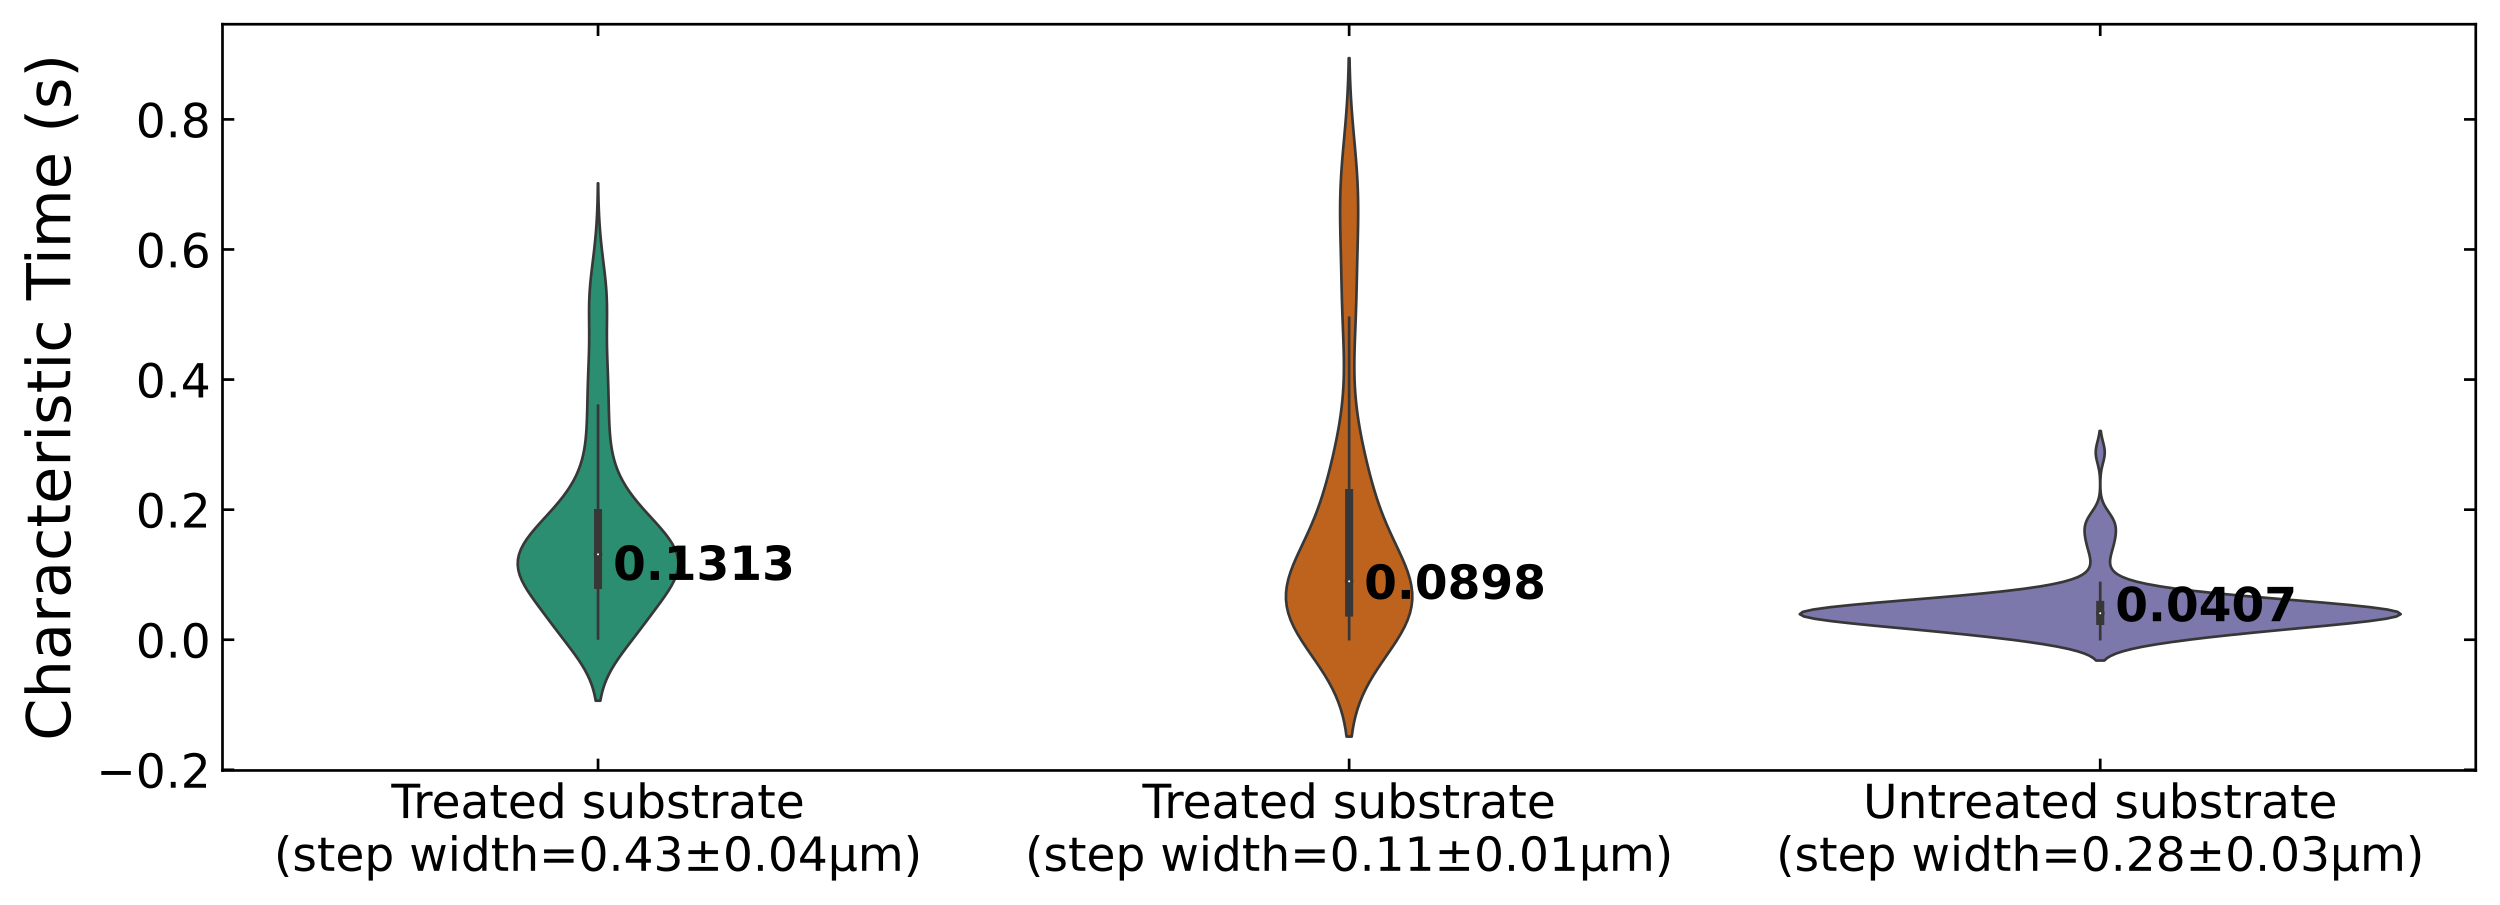 <?xml version="1.0" encoding="utf-8" standalone="no"?>
<!DOCTYPE svg PUBLIC "-//W3C//DTD SVG 1.1//EN"
  "http://www.w3.org/Graphics/SVG/1.1/DTD/svg11.dtd">
<!-- Created with matplotlib (https://matplotlib.org/) -->
<svg height="268.886pt" version="1.1" viewBox="0 0 742.917 268.886" width="742.917pt" xmlns="http://www.w3.org/2000/svg" xmlns:xlink="http://www.w3.org/1999/xlink">
 <defs>
  <style type="text/css">*{stroke-linecap:butt;stroke-linejoin:round;}</style>
 </defs>
 <g id="figure_1">
  <g id="patch_1">
   <path d="M 0 268.886 
L 742.917 268.886 
L 742.917 0 
L 0 0 
z
" style="fill:#ffffff;"/>
  </g>
  <g id="axes_1">
   <g id="patch_2">
    <path d="M 66.117 228.96 
L 735.717 228.96 
L 735.717 7.2 
L 66.117 7.2 
z
" style="fill:#ffffff;"/>
   </g>
   <g id="PolyCollection_1">
    <defs>
     <path d="M 178.411 -60.662 
L 177.023 -60.662 
L 176.726 -62.215 
L 176.34 -63.768 
L 175.85 -65.321 
L 175.248 -66.874 
L 174.53 -68.427 
L 173.697 -69.98 
L 172.759 -71.533 
L 171.731 -73.086 
L 170.632 -74.639 
L 169.484 -76.192 
L 168.308 -77.745 
L 167.121 -79.298 
L 165.935 -80.851 
L 164.756 -82.404 
L 163.585 -83.957 
L 162.42 -85.51 
L 161.259 -87.063 
L 160.105 -88.616 
L 158.968 -90.169 
L 157.866 -91.722 
L 156.827 -93.275 
L 155.886 -94.828 
L 155.08 -96.381 
L 154.449 -97.934 
L 154.029 -99.487 
L 153.844 -101.04 
L 153.913 -102.593 
L 154.239 -104.146 
L 154.815 -105.699 
L 155.619 -107.252 
L 156.624 -108.805 
L 157.793 -110.358 
L 159.085 -111.911 
L 160.459 -113.464 
L 161.873 -115.017 
L 163.289 -116.57 
L 164.674 -118.123 
L 165.998 -119.676 
L 167.24 -121.229 
L 168.384 -122.782 
L 169.417 -124.335 
L 170.336 -125.888 
L 171.138 -127.441 
L 171.827 -128.994 
L 172.407 -130.547 
L 172.889 -132.1 
L 173.28 -133.653 
L 173.593 -135.206 
L 173.839 -136.759 
L 174.028 -138.312 
L 174.172 -139.865 
L 174.281 -141.418 
L 174.363 -142.971 
L 174.425 -144.524 
L 174.474 -146.077 
L 174.515 -147.63 
L 174.551 -149.183 
L 174.586 -150.736 
L 174.624 -152.289 
L 174.665 -153.842 
L 174.711 -155.395 
L 174.763 -156.948 
L 174.819 -158.501 
L 174.877 -160.054 
L 174.935 -161.607 
L 174.988 -163.16 
L 175.033 -164.713 
L 175.066 -166.266 
L 175.085 -167.819 
L 175.092 -169.372 
L 175.086 -170.925 
L 175.073 -172.478 
L 175.059 -174.031 
L 175.05 -175.584 
L 175.055 -177.137 
L 175.079 -178.69 
L 175.128 -180.243 
L 175.205 -181.796 
L 175.31 -183.35 
L 175.442 -184.903 
L 175.598 -186.456 
L 175.771 -188.009 
L 175.955 -189.562 
L 176.145 -191.115 
L 176.334 -192.668 
L 176.518 -194.221 
L 176.691 -195.774 
L 176.852 -197.327 
L 176.997 -198.88 
L 177.127 -200.433 
L 177.24 -201.986 
L 177.338 -203.539 
L 177.42 -205.092 
L 177.488 -206.645 
L 177.544 -208.198 
L 177.589 -209.751 
L 177.624 -211.304 
L 177.65 -212.857 
L 177.67 -214.41 
L 177.763 -214.41 
L 177.763 -214.41 
L 177.783 -212.857 
L 177.81 -211.304 
L 177.844 -209.751 
L 177.889 -208.198 
L 177.945 -206.645 
L 178.013 -205.092 
L 178.095 -203.539 
L 178.193 -201.986 
L 178.306 -200.433 
L 178.436 -198.88 
L 178.581 -197.327 
L 178.742 -195.774 
L 178.915 -194.221 
L 179.099 -192.668 
L 179.288 -191.115 
L 179.478 -189.562 
L 179.663 -188.009 
L 179.836 -186.456 
L 179.991 -184.903 
L 180.123 -183.35 
L 180.229 -181.796 
L 180.305 -180.243 
L 180.354 -178.69 
L 180.378 -177.137 
L 180.383 -175.584 
L 180.374 -174.031 
L 180.36 -172.478 
L 180.347 -170.925 
L 180.342 -169.372 
L 180.348 -167.819 
L 180.367 -166.266 
L 180.401 -164.713 
L 180.445 -163.16 
L 180.498 -161.607 
L 180.556 -160.054 
L 180.614 -158.501 
L 180.67 -156.948 
L 180.722 -155.395 
L 180.768 -153.842 
L 180.81 -152.289 
L 180.847 -150.736 
L 180.882 -149.183 
L 180.919 -147.63 
L 180.959 -146.077 
L 181.008 -144.524 
L 181.07 -142.971 
L 181.152 -141.418 
L 181.261 -139.865 
L 181.405 -138.312 
L 181.595 -136.759 
L 181.84 -135.206 
L 182.153 -133.653 
L 182.544 -132.1 
L 183.026 -130.547 
L 183.606 -128.994 
L 184.295 -127.441 
L 185.097 -125.888 
L 186.016 -124.335 
L 187.05 -122.782 
L 188.193 -121.229 
L 189.435 -119.676 
L 190.759 -118.123 
L 192.144 -116.57 
L 193.56 -115.017 
L 194.974 -113.464 
L 196.348 -111.911 
L 197.64 -110.358 
L 198.809 -108.805 
L 199.814 -107.252 
L 200.619 -105.699 
L 201.194 -104.146 
L 201.52 -102.593 
L 201.589 -101.04 
L 201.405 -99.487 
L 200.984 -97.934 
L 200.353 -96.381 
L 199.548 -94.828 
L 198.606 -93.275 
L 197.567 -91.722 
L 196.465 -90.169 
L 195.328 -88.616 
L 194.174 -87.063 
L 193.014 -85.51 
L 191.848 -83.957 
L 190.677 -82.404 
L 189.498 -80.851 
L 188.313 -79.298 
L 187.126 -77.745 
L 185.949 -76.192 
L 184.801 -74.639 
L 183.702 -73.086 
L 182.674 -71.533 
L 181.736 -69.98 
L 180.903 -68.427 
L 180.185 -66.874 
L 179.583 -65.321 
L 179.093 -63.768 
L 178.707 -62.215 
L 178.411 -60.662 
z
" id="mf3f8a6bc9e" style="stroke:#373737;stroke-width:0.8;"/>
    </defs>
    <g clip-path="url(#p3b1be70a27)">
     <use style="fill:#2b8e70;stroke:#373737;stroke-width:0.8;" x="0" xlink:href="#mf3f8a6bc9e" y="268.886"/>
    </g>
   </g>
   <g id="PolyCollection_2">
    <defs>
     <path d="M 401.684 -50.006 
L 400.149 -50.006 
L 399.859 -52.043 
L 399.485 -54.079 
L 399.013 -56.115 
L 398.43 -58.152 
L 397.724 -60.188 
L 396.889 -62.224 
L 395.921 -64.261 
L 394.826 -66.297 
L 393.615 -68.334 
L 392.308 -70.37 
L 390.935 -72.406 
L 389.529 -74.443 
L 388.133 -76.479 
L 386.792 -78.515 
L 385.551 -80.552 
L 384.454 -82.588 
L 383.54 -84.624 
L 382.839 -86.661 
L 382.373 -88.697 
L 382.15 -90.734 
L 382.168 -92.77 
L 382.414 -94.806 
L 382.865 -96.843 
L 383.49 -98.879 
L 384.253 -100.915 
L 385.118 -102.952 
L 386.047 -104.988 
L 387.005 -107.024 
L 387.964 -109.061 
L 388.899 -111.097 
L 389.794 -113.134 
L 390.637 -115.17 
L 391.425 -117.206 
L 392.156 -119.243 
L 392.834 -121.279 
L 393.465 -123.315 
L 394.054 -125.352 
L 394.609 -127.388 
L 395.134 -129.424 
L 395.634 -131.461 
L 396.111 -133.497 
L 396.565 -135.534 
L 396.994 -137.57 
L 397.397 -139.606 
L 397.77 -141.643 
L 398.11 -143.679 
L 398.412 -145.715 
L 398.674 -147.752 
L 398.895 -149.788 
L 399.072 -151.824 
L 399.205 -153.861 
L 399.297 -155.897 
L 399.35 -157.934 
L 399.367 -159.97 
L 399.355 -162.006 
L 399.317 -164.043 
L 399.261 -166.079 
L 399.191 -168.115 
L 399.115 -170.152 
L 399.037 -172.188 
L 398.96 -174.224 
L 398.888 -176.261 
L 398.823 -178.297 
L 398.764 -180.334 
L 398.711 -182.37 
L 398.662 -184.406 
L 398.615 -186.443 
L 398.57 -188.479 
L 398.523 -190.515 
L 398.475 -192.552 
L 398.426 -194.588 
L 398.376 -196.624 
L 398.329 -198.661 
L 398.288 -200.697 
L 398.256 -202.734 
L 398.236 -204.77 
L 398.234 -206.806 
L 398.252 -208.843 
L 398.292 -210.879 
L 398.357 -212.915 
L 398.446 -214.952 
L 398.559 -216.988 
L 398.693 -219.024 
L 398.847 -221.061 
L 399.015 -223.097 
L 399.193 -225.134 
L 399.376 -227.17 
L 399.559 -229.206 
L 399.739 -231.243 
L 399.91 -233.279 
L 400.069 -235.315 
L 400.215 -237.352 
L 400.345 -239.388 
L 400.458 -241.424 
L 400.555 -243.461 
L 400.636 -245.497 
L 400.703 -247.534 
L 400.757 -249.57 
L 400.799 -251.606 
L 401.034 -251.606 
L 401.034 -251.606 
L 401.077 -249.57 
L 401.13 -247.534 
L 401.197 -245.497 
L 401.278 -243.461 
L 401.375 -241.424 
L 401.488 -239.388 
L 401.618 -237.352 
L 401.764 -235.315 
L 401.923 -233.279 
L 402.094 -231.243 
L 402.274 -229.206 
L 402.457 -227.17 
L 402.641 -225.134 
L 402.819 -223.097 
L 402.986 -221.061 
L 403.14 -219.024 
L 403.274 -216.988 
L 403.387 -214.952 
L 403.476 -212.915 
L 403.541 -210.879 
L 403.582 -208.843 
L 403.599 -206.806 
L 403.597 -204.77 
L 403.578 -202.734 
L 403.545 -200.697 
L 403.504 -198.661 
L 403.457 -196.624 
L 403.408 -194.588 
L 403.358 -192.552 
L 403.31 -190.515 
L 403.264 -188.479 
L 403.218 -186.443 
L 403.171 -184.406 
L 403.122 -182.37 
L 403.069 -180.334 
L 403.01 -178.297 
L 402.945 -176.261 
L 402.873 -174.224 
L 402.796 -172.188 
L 402.718 -170.152 
L 402.642 -168.115 
L 402.572 -166.079 
L 402.516 -164.043 
L 402.478 -162.006 
L 402.466 -159.97 
L 402.483 -157.934 
L 402.536 -155.897 
L 402.628 -153.861 
L 402.762 -151.824 
L 402.938 -149.788 
L 403.159 -147.752 
L 403.421 -145.715 
L 403.724 -143.679 
L 404.063 -141.643 
L 404.436 -139.606 
L 404.839 -137.57 
L 405.269 -135.534 
L 405.722 -133.497 
L 406.199 -131.461 
L 406.699 -129.424 
L 407.224 -127.388 
L 407.779 -125.352 
L 408.368 -123.315 
L 408.999 -121.279 
L 409.677 -119.243 
L 410.408 -117.206 
L 411.196 -115.17 
L 412.039 -113.134 
L 412.934 -111.097 
L 413.87 -109.061 
L 414.828 -107.024 
L 415.786 -104.988 
L 416.715 -102.952 
L 417.58 -100.915 
L 418.343 -98.879 
L 418.968 -96.843 
L 419.419 -94.806 
L 419.665 -92.77 
L 419.683 -90.734 
L 419.46 -88.697 
L 418.994 -86.661 
L 418.293 -84.624 
L 417.379 -82.588 
L 416.283 -80.552 
L 415.042 -78.515 
L 413.7 -76.479 
L 412.304 -74.443 
L 410.899 -72.406 
L 409.525 -70.37 
L 408.218 -68.334 
L 407.007 -66.297 
L 405.912 -64.261 
L 404.944 -62.224 
L 404.109 -60.188 
L 403.403 -58.152 
L 402.82 -56.115 
L 402.348 -54.079 
L 401.974 -52.043 
L 401.684 -50.006 
z
" id="md6d34a6e14" style="stroke:#373737;stroke-width:0.8;"/>
    </defs>
    <g clip-path="url(#p3b1be70a27)">
     <use style="fill:#be631d;stroke:#373737;stroke-width:0.8;" x="0" xlink:href="#md6d34a6e14" y="268.886"/>
    </g>
   </g>
   <g id="PolyCollection_3">
    <defs>
     <path d="M 625.343 -72.597 
L 622.89 -72.597 
L 622.124 -73.286 
L 621.006 -73.975 
L 619.445 -74.664 
L 617.355 -75.353 
L 614.669 -76.043 
L 611.346 -76.732 
L 607.375 -77.421 
L 602.769 -78.11 
L 597.562 -78.799 
L 591.794 -79.488 
L 585.513 -80.177 
L 578.782 -80.866 
L 571.695 -81.555 
L 564.408 -82.244 
L 557.157 -82.933 
L 550.274 -83.622 
L 544.17 -84.311 
L 539.294 -85 
L 536.073 -85.69 
L 534.837 -86.379 
L 535.761 -87.068 
L 538.83 -87.757 
L 543.829 -88.446 
L 550.382 -89.135 
L 558.008 -89.824 
L 566.189 -90.513 
L 574.441 -91.202 
L 582.359 -91.891 
L 589.649 -92.58 
L 596.127 -93.269 
L 601.71 -93.958 
L 606.392 -94.647 
L 610.221 -95.337 
L 613.277 -96.026 
L 615.657 -96.715 
L 617.464 -97.404 
L 618.799 -98.093 
L 619.753 -98.782 
L 620.408 -99.471 
L 620.831 -100.16 
L 621.076 -100.849 
L 621.185 -101.538 
L 621.191 -102.227 
L 621.12 -102.916 
L 620.994 -103.605 
L 620.831 -104.294 
L 620.648 -104.983 
L 620.456 -105.673 
L 620.267 -106.362 
L 620.088 -107.051 
L 619.922 -107.74 
L 619.775 -108.429 
L 619.649 -109.118 
L 619.55 -109.807 
L 619.484 -110.496 
L 619.46 -111.185 
L 619.489 -111.874 
L 619.581 -112.563 
L 619.745 -113.252 
L 619.987 -113.941 
L 620.305 -114.63 
L 620.69 -115.32 
L 621.124 -116.009 
L 621.584 -116.698 
L 622.046 -117.387 
L 622.483 -118.076 
L 622.875 -118.765 
L 623.209 -119.454 
L 623.479 -120.143 
L 623.687 -120.832 
L 623.839 -121.521 
L 623.944 -122.21 
L 624.013 -122.899 
L 624.055 -123.588 
L 624.077 -124.277 
L 624.084 -124.967 
L 624.078 -125.656 
L 624.06 -126.345 
L 624.025 -127.034 
L 623.97 -127.723 
L 623.892 -128.412 
L 623.787 -129.101 
L 623.654 -129.79 
L 623.497 -130.479 
L 623.325 -131.168 
L 623.151 -131.857 
L 622.992 -132.546 
L 622.867 -133.235 
L 622.792 -133.924 
L 622.776 -134.614 
L 622.823 -135.303 
L 622.924 -135.992 
L 623.068 -136.681 
L 623.237 -137.37 
L 623.412 -138.059 
L 623.578 -138.748 
L 623.724 -139.437 
L 623.843 -140.126 
L 623.935 -140.815 
L 624.298 -140.815 
L 624.298 -140.815 
L 624.39 -140.126 
L 624.509 -139.437 
L 624.655 -138.748 
L 624.821 -138.059 
L 624.996 -137.37 
L 625.165 -136.681 
L 625.309 -135.992 
L 625.411 -135.303 
L 625.457 -134.614 
L 625.441 -133.924 
L 625.366 -133.235 
L 625.241 -132.546 
L 625.082 -131.857 
L 624.908 -131.168 
L 624.736 -130.479 
L 624.579 -129.79 
L 624.446 -129.101 
L 624.341 -128.412 
L 624.263 -127.723 
L 624.208 -127.034 
L 624.174 -126.345 
L 624.155 -125.656 
L 624.149 -124.967 
L 624.156 -124.277 
L 624.178 -123.588 
L 624.22 -122.899 
L 624.289 -122.21 
L 624.394 -121.521 
L 624.546 -120.832 
L 624.754 -120.143 
L 625.024 -119.454 
L 625.358 -118.765 
L 625.75 -118.076 
L 626.187 -117.387 
L 626.649 -116.698 
L 627.109 -116.009 
L 627.544 -115.32 
L 627.928 -114.63 
L 628.246 -113.941 
L 628.488 -113.252 
L 628.652 -112.563 
L 628.744 -111.874 
L 628.773 -111.185 
L 628.749 -110.496 
L 628.683 -109.807 
L 628.584 -109.118 
L 628.459 -108.429 
L 628.311 -107.74 
L 628.146 -107.051 
L 627.966 -106.362 
L 627.777 -105.673 
L 627.586 -104.983 
L 627.402 -104.294 
L 627.239 -103.605 
L 627.113 -102.916 
L 627.042 -102.227 
L 627.048 -101.538 
L 627.157 -100.849 
L 627.402 -100.16 
L 627.825 -99.471 
L 628.48 -98.782 
L 629.434 -98.093 
L 630.769 -97.404 
L 632.576 -96.715 
L 634.956 -96.026 
L 638.012 -95.337 
L 641.841 -94.647 
L 646.523 -93.958 
L 652.106 -93.269 
L 658.584 -92.58 
L 665.874 -91.891 
L 673.793 -91.202 
L 682.044 -90.513 
L 690.225 -89.824 
L 697.851 -89.135 
L 704.404 -88.446 
L 709.403 -87.757 
L 712.472 -87.068 
L 713.397 -86.379 
L 712.16 -85.69 
L 708.939 -85 
L 704.063 -84.311 
L 697.959 -83.622 
L 691.077 -82.933 
L 683.826 -82.244 
L 676.538 -81.555 
L 669.451 -80.866 
L 662.72 -80.177 
L 656.439 -79.488 
L 650.671 -78.799 
L 645.464 -78.11 
L 640.858 -77.421 
L 636.887 -76.732 
L 633.564 -76.043 
L 630.879 -75.353 
L 628.788 -74.664 
L 627.227 -73.975 
L 626.109 -73.286 
L 625.343 -72.597 
z
" id="m16cbb67b59" style="stroke:#373737;stroke-width:0.8;"/>
    </defs>
    <g clip-path="url(#p3b1be70a27)">
     <use style="fill:#7c78ab;stroke:#373737;stroke-width:0.8;" x="0" xlink:href="#m16cbb67b59" y="268.886"/>
    </g>
   </g>
   <g id="matplotlib.axis_1">
    <g id="xtick_1">
     <g id="line2d_1">
      <defs>
       <path d="M 0 0 
L 0 -3.5 
" id="m675d43c759" style="stroke:#000000;stroke-width:0.8;"/>
      </defs>
      <g>
       <use style="stroke:#000000;stroke-width:0.8;" x="177.717" xlink:href="#m675d43c759" y="228.96"/>
      </g>
     </g>
     <g id="line2d_2">
      <defs>
       <path d="M 0 0 
L 0 3.5 
" id="m92262c60c1" style="stroke:#000000;stroke-width:0.8;"/>
      </defs>
      <g>
       <use style="stroke:#000000;stroke-width:0.8;" x="177.717" xlink:href="#m92262c60c1" y="7.2"/>
      </g>
     </g>
     <g id="text_1">
      <!-- Treated substrate -->
      <g transform="translate(116.3 243.098)scale(0.14 -0.14)">
       <defs>
        <path d="M -0.297 72.906 
L 61.375 72.906 
L 61.375 64.594 
L 35.5 64.594 
L 35.5 0 
L 25.594 0 
L 25.594 64.594 
L -0.297 64.594 
z
" id="DejaVuSans-84"/>
        <path d="M 41.109 46.297 
Q 39.594 47.172 37.812 47.578 
Q 36.031 48 33.891 48 
Q 26.266 48 22.188 43.047 
Q 18.109 38.094 18.109 28.812 
L 18.109 0 
L 9.078 0 
L 9.078 54.688 
L 18.109 54.688 
L 18.109 46.188 
Q 20.953 51.172 25.484 53.578 
Q 30.031 56 36.531 56 
Q 37.453 56 38.578 55.875 
Q 39.703 55.766 41.062 55.516 
z
" id="DejaVuSans-114"/>
        <path d="M 56.203 29.594 
L 56.203 25.203 
L 14.891 25.203 
Q 15.484 15.922 20.484 11.062 
Q 25.484 6.203 34.422 6.203 
Q 39.594 6.203 44.453 7.469 
Q 49.312 8.734 54.109 11.281 
L 54.109 2.781 
Q 49.266 0.734 44.188 -0.344 
Q 39.109 -1.422 33.891 -1.422 
Q 20.797 -1.422 13.156 6.188 
Q 5.516 13.812 5.516 26.812 
Q 5.516 40.234 12.766 48.109 
Q 20.016 56 32.328 56 
Q 43.359 56 49.781 48.891 
Q 56.203 41.797 56.203 29.594 
z
M 47.219 32.234 
Q 47.125 39.594 43.094 43.984 
Q 39.062 48.391 32.422 48.391 
Q 24.906 48.391 20.391 44.141 
Q 15.875 39.891 15.188 32.172 
z
" id="DejaVuSans-101"/>
        <path d="M 34.281 27.484 
Q 23.391 27.484 19.188 25 
Q 14.984 22.516 14.984 16.5 
Q 14.984 11.719 18.141 8.906 
Q 21.297 6.109 26.703 6.109 
Q 34.188 6.109 38.703 11.406 
Q 43.219 16.703 43.219 25.484 
L 43.219 27.484 
z
M 52.203 31.203 
L 52.203 0 
L 43.219 0 
L 43.219 8.297 
Q 40.141 3.328 35.547 0.953 
Q 30.953 -1.422 24.312 -1.422 
Q 15.922 -1.422 10.953 3.297 
Q 6 8.016 6 15.922 
Q 6 25.141 12.172 29.828 
Q 18.359 34.516 30.609 34.516 
L 43.219 34.516 
L 43.219 35.406 
Q 43.219 41.609 39.141 45 
Q 35.062 48.391 27.688 48.391 
Q 23 48.391 18.547 47.266 
Q 14.109 46.141 10.016 43.891 
L 10.016 52.203 
Q 14.938 54.109 19.578 55.047 
Q 24.219 56 28.609 56 
Q 40.484 56 46.344 49.844 
Q 52.203 43.703 52.203 31.203 
z
" id="DejaVuSans-97"/>
        <path d="M 18.312 70.219 
L 18.312 54.688 
L 36.812 54.688 
L 36.812 47.703 
L 18.312 47.703 
L 18.312 18.016 
Q 18.312 11.328 20.141 9.422 
Q 21.969 7.516 27.594 7.516 
L 36.812 7.516 
L 36.812 0 
L 27.594 0 
Q 17.188 0 13.234 3.875 
Q 9.281 7.766 9.281 18.016 
L 9.281 47.703 
L 2.688 47.703 
L 2.688 54.688 
L 9.281 54.688 
L 9.281 70.219 
z
" id="DejaVuSans-116"/>
        <path d="M 45.406 46.391 
L 45.406 75.984 
L 54.391 75.984 
L 54.391 0 
L 45.406 0 
L 45.406 8.203 
Q 42.578 3.328 38.25 0.953 
Q 33.938 -1.422 27.875 -1.422 
Q 17.969 -1.422 11.734 6.484 
Q 5.516 14.406 5.516 27.297 
Q 5.516 40.188 11.734 48.094 
Q 17.969 56 27.875 56 
Q 33.938 56 38.25 53.625 
Q 42.578 51.266 45.406 46.391 
z
M 14.797 27.297 
Q 14.797 17.391 18.875 11.75 
Q 22.953 6.109 30.078 6.109 
Q 37.203 6.109 41.297 11.75 
Q 45.406 17.391 45.406 27.297 
Q 45.406 37.203 41.297 42.844 
Q 37.203 48.484 30.078 48.484 
Q 22.953 48.484 18.875 42.844 
Q 14.797 37.203 14.797 27.297 
z
" id="DejaVuSans-100"/>
        <path id="DejaVuSans-32"/>
        <path d="M 44.281 53.078 
L 44.281 44.578 
Q 40.484 46.531 36.375 47.5 
Q 32.281 48.484 27.875 48.484 
Q 21.188 48.484 17.844 46.438 
Q 14.5 44.391 14.5 40.281 
Q 14.5 37.156 16.891 35.375 
Q 19.281 33.594 26.516 31.984 
L 29.594 31.297 
Q 39.156 29.25 43.188 25.516 
Q 47.219 21.781 47.219 15.094 
Q 47.219 7.469 41.188 3.016 
Q 35.156 -1.422 24.609 -1.422 
Q 20.219 -1.422 15.453 -0.562 
Q 10.688 0.297 5.422 2 
L 5.422 11.281 
Q 10.406 8.688 15.234 7.391 
Q 20.062 6.109 24.812 6.109 
Q 31.156 6.109 34.562 8.281 
Q 37.984 10.453 37.984 14.406 
Q 37.984 18.062 35.516 20.016 
Q 33.062 21.969 24.703 23.781 
L 21.578 24.516 
Q 13.234 26.266 9.516 29.906 
Q 5.812 33.547 5.812 39.891 
Q 5.812 47.609 11.281 51.797 
Q 16.75 56 26.812 56 
Q 31.781 56 36.172 55.266 
Q 40.578 54.547 44.281 53.078 
z
" id="DejaVuSans-115"/>
        <path d="M 8.5 21.578 
L 8.5 54.688 
L 17.484 54.688 
L 17.484 21.922 
Q 17.484 14.156 20.5 10.266 
Q 23.531 6.391 29.594 6.391 
Q 36.859 6.391 41.078 11.031 
Q 45.312 15.672 45.312 23.688 
L 45.312 54.688 
L 54.297 54.688 
L 54.297 0 
L 45.312 0 
L 45.312 8.406 
Q 42.047 3.422 37.719 1 
Q 33.406 -1.422 27.688 -1.422 
Q 18.266 -1.422 13.375 4.438 
Q 8.5 10.297 8.5 21.578 
z
M 31.109 56 
z
" id="DejaVuSans-117"/>
        <path d="M 48.688 27.297 
Q 48.688 37.203 44.609 42.844 
Q 40.531 48.484 33.406 48.484 
Q 26.266 48.484 22.188 42.844 
Q 18.109 37.203 18.109 27.297 
Q 18.109 17.391 22.188 11.75 
Q 26.266 6.109 33.406 6.109 
Q 40.531 6.109 44.609 11.75 
Q 48.688 17.391 48.688 27.297 
z
M 18.109 46.391 
Q 20.953 51.266 25.266 53.625 
Q 29.594 56 35.594 56 
Q 45.562 56 51.781 48.094 
Q 58.016 40.188 58.016 27.297 
Q 58.016 14.406 51.781 6.484 
Q 45.562 -1.422 35.594 -1.422 
Q 29.594 -1.422 25.266 0.953 
Q 20.953 3.328 18.109 8.203 
L 18.109 0 
L 9.078 0 
L 9.078 75.984 
L 18.109 75.984 
z
" id="DejaVuSans-98"/>
       </defs>
       <use xlink:href="#DejaVuSans-84"/>
       <use x="46.334" xlink:href="#DejaVuSans-114"/>
       <use x="85.197" xlink:href="#DejaVuSans-101"/>
       <use x="146.721" xlink:href="#DejaVuSans-97"/>
       <use x="208" xlink:href="#DejaVuSans-116"/>
       <use x="247.209" xlink:href="#DejaVuSans-101"/>
       <use x="308.732" xlink:href="#DejaVuSans-100"/>
       <use x="372.209" xlink:href="#DejaVuSans-32"/>
       <use x="403.996" xlink:href="#DejaVuSans-115"/>
       <use x="456.096" xlink:href="#DejaVuSans-117"/>
       <use x="519.475" xlink:href="#DejaVuSans-98"/>
       <use x="582.951" xlink:href="#DejaVuSans-115"/>
       <use x="635.051" xlink:href="#DejaVuSans-116"/>
       <use x="674.26" xlink:href="#DejaVuSans-114"/>
       <use x="715.373" xlink:href="#DejaVuSans-97"/>
       <use x="776.652" xlink:href="#DejaVuSans-116"/>
       <use x="815.861" xlink:href="#DejaVuSans-101"/>
      </g>
      <!-- (step width=0.43±0.04μm) -->
      <g transform="translate(81.418 258.775)scale(0.14 -0.14)">
       <defs>
        <path d="M 31 75.875 
Q 24.469 64.656 21.281 53.656 
Q 18.109 42.672 18.109 31.391 
Q 18.109 20.125 21.312 9.062 
Q 24.516 -2 31 -13.188 
L 23.188 -13.188 
Q 15.875 -1.703 12.234 9.375 
Q 8.594 20.453 8.594 31.391 
Q 8.594 42.281 12.203 53.312 
Q 15.828 64.359 23.188 75.875 
z
" id="DejaVuSans-40"/>
        <path d="M 18.109 8.203 
L 18.109 -20.797 
L 9.078 -20.797 
L 9.078 54.688 
L 18.109 54.688 
L 18.109 46.391 
Q 20.953 51.266 25.266 53.625 
Q 29.594 56 35.594 56 
Q 45.562 56 51.781 48.094 
Q 58.016 40.188 58.016 27.297 
Q 58.016 14.406 51.781 6.484 
Q 45.562 -1.422 35.594 -1.422 
Q 29.594 -1.422 25.266 0.953 
Q 20.953 3.328 18.109 8.203 
z
M 48.688 27.297 
Q 48.688 37.203 44.609 42.844 
Q 40.531 48.484 33.406 48.484 
Q 26.266 48.484 22.188 42.844 
Q 18.109 37.203 18.109 27.297 
Q 18.109 17.391 22.188 11.75 
Q 26.266 6.109 33.406 6.109 
Q 40.531 6.109 44.609 11.75 
Q 48.688 17.391 48.688 27.297 
z
" id="DejaVuSans-112"/>
        <path d="M 4.203 54.688 
L 13.188 54.688 
L 24.422 12.016 
L 35.594 54.688 
L 46.188 54.688 
L 57.422 12.016 
L 68.609 54.688 
L 77.594 54.688 
L 63.281 0 
L 52.688 0 
L 40.922 44.828 
L 29.109 0 
L 18.5 0 
z
" id="DejaVuSans-119"/>
        <path d="M 9.422 54.688 
L 18.406 54.688 
L 18.406 0 
L 9.422 0 
z
M 9.422 75.984 
L 18.406 75.984 
L 18.406 64.594 
L 9.422 64.594 
z
" id="DejaVuSans-105"/>
        <path d="M 54.891 33.016 
L 54.891 0 
L 45.906 0 
L 45.906 32.719 
Q 45.906 40.484 42.875 44.328 
Q 39.844 48.188 33.797 48.188 
Q 26.516 48.188 22.312 43.547 
Q 18.109 38.922 18.109 30.906 
L 18.109 0 
L 9.078 0 
L 9.078 75.984 
L 18.109 75.984 
L 18.109 46.188 
Q 21.344 51.125 25.703 53.562 
Q 30.078 56 35.797 56 
Q 45.219 56 50.047 50.172 
Q 54.891 44.344 54.891 33.016 
z
" id="DejaVuSans-104"/>
        <path d="M 10.594 45.406 
L 73.188 45.406 
L 73.188 37.203 
L 10.594 37.203 
z
M 10.594 25.484 
L 73.188 25.484 
L 73.188 17.188 
L 10.594 17.188 
z
" id="DejaVuSans-61"/>
        <path d="M 31.781 66.406 
Q 24.172 66.406 20.328 58.906 
Q 16.5 51.422 16.5 36.375 
Q 16.5 21.391 20.328 13.891 
Q 24.172 6.391 31.781 6.391 
Q 39.453 6.391 43.281 13.891 
Q 47.125 21.391 47.125 36.375 
Q 47.125 51.422 43.281 58.906 
Q 39.453 66.406 31.781 66.406 
z
M 31.781 74.219 
Q 44.047 74.219 50.516 64.516 
Q 56.984 54.828 56.984 36.375 
Q 56.984 17.969 50.516 8.266 
Q 44.047 -1.422 31.781 -1.422 
Q 19.531 -1.422 13.062 8.266 
Q 6.594 17.969 6.594 36.375 
Q 6.594 54.828 13.062 64.516 
Q 19.531 74.219 31.781 74.219 
z
" id="DejaVuSans-48"/>
        <path d="M 10.688 12.406 
L 21 12.406 
L 21 0 
L 10.688 0 
z
" id="DejaVuSans-46"/>
        <path d="M 37.797 64.312 
L 12.891 25.391 
L 37.797 25.391 
z
M 35.203 72.906 
L 47.609 72.906 
L 47.609 25.391 
L 58.016 25.391 
L 58.016 17.188 
L 47.609 17.188 
L 47.609 0 
L 37.797 0 
L 37.797 17.188 
L 4.891 17.188 
L 4.891 26.703 
z
" id="DejaVuSans-52"/>
        <path d="M 40.578 39.312 
Q 47.656 37.797 51.625 33 
Q 55.609 28.219 55.609 21.188 
Q 55.609 10.406 48.188 4.484 
Q 40.766 -1.422 27.094 -1.422 
Q 22.516 -1.422 17.656 -0.516 
Q 12.797 0.391 7.625 2.203 
L 7.625 11.719 
Q 11.719 9.328 16.594 8.109 
Q 21.484 6.891 26.812 6.891 
Q 36.078 6.891 40.938 10.547 
Q 45.797 14.203 45.797 21.188 
Q 45.797 27.641 41.281 31.266 
Q 36.766 34.906 28.719 34.906 
L 20.219 34.906 
L 20.219 43.016 
L 29.109 43.016 
Q 36.375 43.016 40.234 45.922 
Q 44.094 48.828 44.094 54.297 
Q 44.094 59.906 40.109 62.906 
Q 36.141 65.922 28.719 65.922 
Q 24.656 65.922 20.016 65.031 
Q 15.375 64.156 9.812 62.312 
L 9.812 71.094 
Q 15.438 72.656 20.344 73.438 
Q 25.25 74.219 29.594 74.219 
Q 40.828 74.219 47.359 69.109 
Q 53.906 64.016 53.906 55.328 
Q 53.906 49.266 50.438 45.094 
Q 46.969 40.922 40.578 39.312 
z
" id="DejaVuSans-51"/>
        <path d="M 46 62.703 
L 46 43.797 
L 73.188 43.797 
L 73.188 35.5 
L 46 35.5 
L 46 16.609 
L 37.797 16.609 
L 37.797 35.5 
L 10.594 35.5 
L 10.594 43.797 
L 37.797 43.797 
L 37.797 62.703 
z
M 10.594 8.297 
L 73.188 8.297 
L 73.188 0 
L 10.594 0 
z
" id="DejaVuSans-177"/>
        <path d="M 8.5 -20.797 
L 8.5 54.688 
L 17.484 54.688 
L 17.484 20.703 
Q 17.484 13.625 20.844 10 
Q 24.219 6.391 30.812 6.391 
Q 38.031 6.391 41.672 10.484 
Q 45.312 14.594 45.312 22.797 
L 45.312 54.688 
L 54.297 54.688 
L 54.297 12.594 
Q 54.297 9.672 55.141 8.281 
Q 56 6.891 57.812 6.891 
Q 58.25 6.891 59.031 7.156 
Q 59.812 7.422 61.188 8.016 
L 61.188 0.781 
Q 59.188 -0.344 57.391 -0.875 
Q 55.609 -1.422 53.906 -1.422 
Q 50.531 -1.422 48.531 0.484 
Q 46.531 2.391 45.797 6.297 
Q 43.359 2.438 39.812 0.5 
Q 36.281 -1.422 31.5 -1.422 
Q 26.516 -1.422 23.016 0.484 
Q 19.531 2.391 17.484 6.203 
L 17.484 -20.797 
z
" id="DejaVuSans-956"/>
        <path d="M 52 44.188 
Q 55.375 50.25 60.062 53.125 
Q 64.75 56 71.094 56 
Q 79.641 56 84.281 50.016 
Q 88.922 44.047 88.922 33.016 
L 88.922 0 
L 79.891 0 
L 79.891 32.719 
Q 79.891 40.578 77.094 44.375 
Q 74.312 48.188 68.609 48.188 
Q 61.625 48.188 57.562 43.547 
Q 53.516 38.922 53.516 30.906 
L 53.516 0 
L 44.484 0 
L 44.484 32.719 
Q 44.484 40.625 41.703 44.406 
Q 38.922 48.188 33.109 48.188 
Q 26.219 48.188 22.156 43.531 
Q 18.109 38.875 18.109 30.906 
L 18.109 0 
L 9.078 0 
L 9.078 54.688 
L 18.109 54.688 
L 18.109 46.188 
Q 21.188 51.219 25.484 53.609 
Q 29.781 56 35.688 56 
Q 41.656 56 45.828 52.969 
Q 50 49.953 52 44.188 
z
" id="DejaVuSans-109"/>
        <path d="M 8.016 75.875 
L 15.828 75.875 
Q 23.141 64.359 26.781 53.312 
Q 30.422 42.281 30.422 31.391 
Q 30.422 20.453 26.781 9.375 
Q 23.141 -1.703 15.828 -13.188 
L 8.016 -13.188 
Q 14.5 -2 17.703 9.062 
Q 20.906 20.125 20.906 31.391 
Q 20.906 42.672 17.703 53.656 
Q 14.5 64.656 8.016 75.875 
z
" id="DejaVuSans-41"/>
       </defs>
       <use xlink:href="#DejaVuSans-40"/>
       <use x="39.014" xlink:href="#DejaVuSans-115"/>
       <use x="91.113" xlink:href="#DejaVuSans-116"/>
       <use x="130.322" xlink:href="#DejaVuSans-101"/>
       <use x="191.846" xlink:href="#DejaVuSans-112"/>
       <use x="255.322" xlink:href="#DejaVuSans-32"/>
       <use x="287.109" xlink:href="#DejaVuSans-119"/>
       <use x="368.896" xlink:href="#DejaVuSans-105"/>
       <use x="396.68" xlink:href="#DejaVuSans-100"/>
       <use x="460.156" xlink:href="#DejaVuSans-116"/>
       <use x="499.365" xlink:href="#DejaVuSans-104"/>
       <use x="562.744" xlink:href="#DejaVuSans-61"/>
       <use x="646.533" xlink:href="#DejaVuSans-48"/>
       <use x="710.156" xlink:href="#DejaVuSans-46"/>
       <use x="741.943" xlink:href="#DejaVuSans-52"/>
       <use x="805.566" xlink:href="#DejaVuSans-51"/>
       <use x="869.189" xlink:href="#DejaVuSans-177"/>
       <use x="952.979" xlink:href="#DejaVuSans-48"/>
       <use x="1016.602" xlink:href="#DejaVuSans-46"/>
       <use x="1048.389" xlink:href="#DejaVuSans-48"/>
       <use x="1112.012" xlink:href="#DejaVuSans-52"/>
       <use x="1175.635" xlink:href="#DejaVuSans-956"/>
       <use x="1239.258" xlink:href="#DejaVuSans-109"/>
       <use x="1336.67" xlink:href="#DejaVuSans-41"/>
      </g>
     </g>
    </g>
    <g id="xtick_2">
     <g id="line2d_3">
      <g>
       <use style="stroke:#000000;stroke-width:0.8;" x="400.917" xlink:href="#m675d43c759" y="228.96"/>
      </g>
     </g>
     <g id="line2d_4">
      <g>
       <use style="stroke:#000000;stroke-width:0.8;" x="400.917" xlink:href="#m92262c60c1" y="7.2"/>
      </g>
     </g>
     <g id="text_2">
      <!-- Treated substrate -->
      <g transform="translate(339.5 243.098)scale(0.14 -0.14)">
       <use xlink:href="#DejaVuSans-84"/>
       <use x="46.334" xlink:href="#DejaVuSans-114"/>
       <use x="85.197" xlink:href="#DejaVuSans-101"/>
       <use x="146.721" xlink:href="#DejaVuSans-97"/>
       <use x="208" xlink:href="#DejaVuSans-116"/>
       <use x="247.209" xlink:href="#DejaVuSans-101"/>
       <use x="308.732" xlink:href="#DejaVuSans-100"/>
       <use x="372.209" xlink:href="#DejaVuSans-32"/>
       <use x="403.996" xlink:href="#DejaVuSans-115"/>
       <use x="456.096" xlink:href="#DejaVuSans-117"/>
       <use x="519.475" xlink:href="#DejaVuSans-98"/>
       <use x="582.951" xlink:href="#DejaVuSans-115"/>
       <use x="635.051" xlink:href="#DejaVuSans-116"/>
       <use x="674.26" xlink:href="#DejaVuSans-114"/>
       <use x="715.373" xlink:href="#DejaVuSans-97"/>
       <use x="776.652" xlink:href="#DejaVuSans-116"/>
       <use x="815.861" xlink:href="#DejaVuSans-101"/>
      </g>
      <!-- (step width=0.11±0.01μm) -->
      <g transform="translate(304.618 258.775)scale(0.14 -0.14)">
       <defs>
        <path d="M 12.406 8.297 
L 28.516 8.297 
L 28.516 63.922 
L 10.984 60.406 
L 10.984 69.391 
L 28.422 72.906 
L 38.281 72.906 
L 38.281 8.297 
L 54.391 8.297 
L 54.391 0 
L 12.406 0 
z
" id="DejaVuSans-49"/>
       </defs>
       <use xlink:href="#DejaVuSans-40"/>
       <use x="39.014" xlink:href="#DejaVuSans-115"/>
       <use x="91.113" xlink:href="#DejaVuSans-116"/>
       <use x="130.322" xlink:href="#DejaVuSans-101"/>
       <use x="191.846" xlink:href="#DejaVuSans-112"/>
       <use x="255.322" xlink:href="#DejaVuSans-32"/>
       <use x="287.109" xlink:href="#DejaVuSans-119"/>
       <use x="368.896" xlink:href="#DejaVuSans-105"/>
       <use x="396.68" xlink:href="#DejaVuSans-100"/>
       <use x="460.156" xlink:href="#DejaVuSans-116"/>
       <use x="499.365" xlink:href="#DejaVuSans-104"/>
       <use x="562.744" xlink:href="#DejaVuSans-61"/>
       <use x="646.533" xlink:href="#DejaVuSans-48"/>
       <use x="710.156" xlink:href="#DejaVuSans-46"/>
       <use x="741.943" xlink:href="#DejaVuSans-49"/>
       <use x="805.566" xlink:href="#DejaVuSans-49"/>
       <use x="869.189" xlink:href="#DejaVuSans-177"/>
       <use x="952.979" xlink:href="#DejaVuSans-48"/>
       <use x="1016.602" xlink:href="#DejaVuSans-46"/>
       <use x="1048.389" xlink:href="#DejaVuSans-48"/>
       <use x="1112.012" xlink:href="#DejaVuSans-49"/>
       <use x="1175.635" xlink:href="#DejaVuSans-956"/>
       <use x="1239.258" xlink:href="#DejaVuSans-109"/>
       <use x="1336.67" xlink:href="#DejaVuSans-41"/>
      </g>
     </g>
    </g>
    <g id="xtick_3">
     <g id="line2d_5">
      <g>
       <use style="stroke:#000000;stroke-width:0.8;" x="624.117" xlink:href="#m675d43c759" y="228.96"/>
      </g>
     </g>
     <g id="line2d_6">
      <g>
       <use style="stroke:#000000;stroke-width:0.8;" x="624.117" xlink:href="#m92262c60c1" y="7.2"/>
      </g>
     </g>
     <g id="text_3">
      <!-- Untreated substrate -->
      <g transform="translate(553.64 243.098)scale(0.14 -0.14)">
       <defs>
        <path d="M 8.688 72.906 
L 18.609 72.906 
L 18.609 28.609 
Q 18.609 16.891 22.844 11.734 
Q 27.094 6.594 36.625 6.594 
Q 46.094 6.594 50.344 11.734 
Q 54.594 16.891 54.594 28.609 
L 54.594 72.906 
L 64.5 72.906 
L 64.5 27.391 
Q 64.5 13.141 57.438 5.859 
Q 50.391 -1.422 36.625 -1.422 
Q 22.797 -1.422 15.734 5.859 
Q 8.688 13.141 8.688 27.391 
z
" id="DejaVuSans-85"/>
        <path d="M 54.891 33.016 
L 54.891 0 
L 45.906 0 
L 45.906 32.719 
Q 45.906 40.484 42.875 44.328 
Q 39.844 48.188 33.797 48.188 
Q 26.516 48.188 22.312 43.547 
Q 18.109 38.922 18.109 30.906 
L 18.109 0 
L 9.078 0 
L 9.078 54.688 
L 18.109 54.688 
L 18.109 46.188 
Q 21.344 51.125 25.703 53.562 
Q 30.078 56 35.797 56 
Q 45.219 56 50.047 50.172 
Q 54.891 44.344 54.891 33.016 
z
" id="DejaVuSans-110"/>
       </defs>
       <use xlink:href="#DejaVuSans-85"/>
       <use x="73.193" xlink:href="#DejaVuSans-110"/>
       <use x="136.572" xlink:href="#DejaVuSans-116"/>
       <use x="175.781" xlink:href="#DejaVuSans-114"/>
       <use x="214.645" xlink:href="#DejaVuSans-101"/>
       <use x="276.168" xlink:href="#DejaVuSans-97"/>
       <use x="337.447" xlink:href="#DejaVuSans-116"/>
       <use x="376.656" xlink:href="#DejaVuSans-101"/>
       <use x="438.18" xlink:href="#DejaVuSans-100"/>
       <use x="501.656" xlink:href="#DejaVuSans-32"/>
       <use x="533.443" xlink:href="#DejaVuSans-115"/>
       <use x="585.543" xlink:href="#DejaVuSans-117"/>
       <use x="648.922" xlink:href="#DejaVuSans-98"/>
       <use x="712.398" xlink:href="#DejaVuSans-115"/>
       <use x="764.498" xlink:href="#DejaVuSans-116"/>
       <use x="803.707" xlink:href="#DejaVuSans-114"/>
       <use x="844.82" xlink:href="#DejaVuSans-97"/>
       <use x="906.1" xlink:href="#DejaVuSans-116"/>
       <use x="945.309" xlink:href="#DejaVuSans-101"/>
      </g>
      <!-- (step width=0.28±0.03μm) -->
      <g transform="translate(527.818 258.775)scale(0.14 -0.14)">
       <defs>
        <path d="M 19.188 8.297 
L 53.609 8.297 
L 53.609 0 
L 7.328 0 
L 7.328 8.297 
Q 12.938 14.109 22.625 23.891 
Q 32.328 33.688 34.812 36.531 
Q 39.547 41.844 41.422 45.531 
Q 43.312 49.219 43.312 52.781 
Q 43.312 58.594 39.234 62.25 
Q 35.156 65.922 28.609 65.922 
Q 23.969 65.922 18.812 64.312 
Q 13.672 62.703 7.812 59.422 
L 7.812 69.391 
Q 13.766 71.781 18.938 73 
Q 24.125 74.219 28.422 74.219 
Q 39.75 74.219 46.484 68.547 
Q 53.219 62.891 53.219 53.422 
Q 53.219 48.922 51.531 44.891 
Q 49.859 40.875 45.406 35.406 
Q 44.188 33.984 37.641 27.219 
Q 31.109 20.453 19.188 8.297 
z
" id="DejaVuSans-50"/>
        <path d="M 31.781 34.625 
Q 24.75 34.625 20.719 30.859 
Q 16.703 27.094 16.703 20.516 
Q 16.703 13.922 20.719 10.156 
Q 24.75 6.391 31.781 6.391 
Q 38.812 6.391 42.859 10.172 
Q 46.922 13.969 46.922 20.516 
Q 46.922 27.094 42.891 30.859 
Q 38.875 34.625 31.781 34.625 
z
M 21.922 38.812 
Q 15.578 40.375 12.031 44.719 
Q 8.5 49.078 8.5 55.328 
Q 8.5 64.062 14.719 69.141 
Q 20.953 74.219 31.781 74.219 
Q 42.672 74.219 48.875 69.141 
Q 55.078 64.062 55.078 55.328 
Q 55.078 49.078 51.531 44.719 
Q 48 40.375 41.703 38.812 
Q 48.828 37.156 52.797 32.312 
Q 56.781 27.484 56.781 20.516 
Q 56.781 9.906 50.312 4.234 
Q 43.844 -1.422 31.781 -1.422 
Q 19.734 -1.422 13.25 4.234 
Q 6.781 9.906 6.781 20.516 
Q 6.781 27.484 10.781 32.312 
Q 14.797 37.156 21.922 38.812 
z
M 18.312 54.391 
Q 18.312 48.734 21.844 45.562 
Q 25.391 42.391 31.781 42.391 
Q 38.141 42.391 41.719 45.562 
Q 45.312 48.734 45.312 54.391 
Q 45.312 60.062 41.719 63.234 
Q 38.141 66.406 31.781 66.406 
Q 25.391 66.406 21.844 63.234 
Q 18.312 60.062 18.312 54.391 
z
" id="DejaVuSans-56"/>
       </defs>
       <use xlink:href="#DejaVuSans-40"/>
       <use x="39.014" xlink:href="#DejaVuSans-115"/>
       <use x="91.113" xlink:href="#DejaVuSans-116"/>
       <use x="130.322" xlink:href="#DejaVuSans-101"/>
       <use x="191.846" xlink:href="#DejaVuSans-112"/>
       <use x="255.322" xlink:href="#DejaVuSans-32"/>
       <use x="287.109" xlink:href="#DejaVuSans-119"/>
       <use x="368.896" xlink:href="#DejaVuSans-105"/>
       <use x="396.68" xlink:href="#DejaVuSans-100"/>
       <use x="460.156" xlink:href="#DejaVuSans-116"/>
       <use x="499.365" xlink:href="#DejaVuSans-104"/>
       <use x="562.744" xlink:href="#DejaVuSans-61"/>
       <use x="646.533" xlink:href="#DejaVuSans-48"/>
       <use x="710.156" xlink:href="#DejaVuSans-46"/>
       <use x="741.943" xlink:href="#DejaVuSans-50"/>
       <use x="805.566" xlink:href="#DejaVuSans-56"/>
       <use x="869.189" xlink:href="#DejaVuSans-177"/>
       <use x="952.979" xlink:href="#DejaVuSans-48"/>
       <use x="1016.602" xlink:href="#DejaVuSans-46"/>
       <use x="1048.389" xlink:href="#DejaVuSans-48"/>
       <use x="1112.012" xlink:href="#DejaVuSans-51"/>
       <use x="1175.635" xlink:href="#DejaVuSans-956"/>
       <use x="1239.258" xlink:href="#DejaVuSans-109"/>
       <use x="1336.67" xlink:href="#DejaVuSans-41"/>
      </g>
     </g>
    </g>
   </g>
   <g id="matplotlib.axis_2">
    <g id="ytick_1">
     <g id="line2d_7">
      <defs>
       <path d="M 0 0 
L 3.5 0 
" id="me1b2def94d" style="stroke:#000000;stroke-width:0.8;"/>
      </defs>
      <g>
       <use style="stroke:#000000;stroke-width:0.8;" x="66.117" xlink:href="#me1b2def94d" y="228.766"/>
      </g>
     </g>
     <g id="line2d_8">
      <defs>
       <path d="M 0 0 
L -3.5 0 
" id="m8b2fa7db4d" style="stroke:#000000;stroke-width:0.8;"/>
      </defs>
      <g>
       <use style="stroke:#000000;stroke-width:0.8;" x="735.717" xlink:href="#m8b2fa7db4d" y="228.766"/>
      </g>
     </g>
     <g id="text_4">
      <!-- −0.2 -->
      <g transform="translate(28.621 234.085)scale(0.14 -0.14)">
       <defs>
        <path d="M 10.594 35.5 
L 73.188 35.5 
L 73.188 27.203 
L 10.594 27.203 
z
" id="DejaVuSans-8722"/>
       </defs>
       <use xlink:href="#DejaVuSans-8722"/>
       <use x="83.789" xlink:href="#DejaVuSans-48"/>
       <use x="147.412" xlink:href="#DejaVuSans-46"/>
       <use x="179.199" xlink:href="#DejaVuSans-50"/>
      </g>
     </g>
    </g>
    <g id="ytick_2">
     <g id="line2d_9">
      <g>
       <use style="stroke:#000000;stroke-width:0.8;" x="66.117" xlink:href="#me1b2def94d" y="190.109"/>
      </g>
     </g>
     <g id="line2d_10">
      <g>
       <use style="stroke:#000000;stroke-width:0.8;" x="735.717" xlink:href="#m8b2fa7db4d" y="190.109"/>
      </g>
     </g>
     <g id="text_5">
      <!-- 0.0 -->
      <g transform="translate(40.352 195.428)scale(0.14 -0.14)">
       <use xlink:href="#DejaVuSans-48"/>
       <use x="63.623" xlink:href="#DejaVuSans-46"/>
       <use x="95.41" xlink:href="#DejaVuSans-48"/>
      </g>
     </g>
    </g>
    <g id="ytick_3">
     <g id="line2d_11">
      <g>
       <use style="stroke:#000000;stroke-width:0.8;" x="66.117" xlink:href="#me1b2def94d" y="151.452"/>
      </g>
     </g>
     <g id="line2d_12">
      <g>
       <use style="stroke:#000000;stroke-width:0.8;" x="735.717" xlink:href="#m8b2fa7db4d" y="151.452"/>
      </g>
     </g>
     <g id="text_6">
      <!-- 0.2 -->
      <g transform="translate(40.352 156.771)scale(0.14 -0.14)">
       <use xlink:href="#DejaVuSans-48"/>
       <use x="63.623" xlink:href="#DejaVuSans-46"/>
       <use x="95.41" xlink:href="#DejaVuSans-50"/>
      </g>
     </g>
    </g>
    <g id="ytick_4">
     <g id="line2d_13">
      <g>
       <use style="stroke:#000000;stroke-width:0.8;" x="66.117" xlink:href="#me1b2def94d" y="112.795"/>
      </g>
     </g>
     <g id="line2d_14">
      <g>
       <use style="stroke:#000000;stroke-width:0.8;" x="735.717" xlink:href="#m8b2fa7db4d" y="112.795"/>
      </g>
     </g>
     <g id="text_7">
      <!-- 0.4 -->
      <g transform="translate(40.352 118.114)scale(0.14 -0.14)">
       <use xlink:href="#DejaVuSans-48"/>
       <use x="63.623" xlink:href="#DejaVuSans-46"/>
       <use x="95.41" xlink:href="#DejaVuSans-52"/>
      </g>
     </g>
    </g>
    <g id="ytick_5">
     <g id="line2d_15">
      <g>
       <use style="stroke:#000000;stroke-width:0.8;" x="66.117" xlink:href="#me1b2def94d" y="74.138"/>
      </g>
     </g>
     <g id="line2d_16">
      <g>
       <use style="stroke:#000000;stroke-width:0.8;" x="735.717" xlink:href="#m8b2fa7db4d" y="74.138"/>
      </g>
     </g>
     <g id="text_8">
      <!-- 0.6 -->
      <g transform="translate(40.352 79.457)scale(0.14 -0.14)">
       <defs>
        <path d="M 33.016 40.375 
Q 26.375 40.375 22.484 35.828 
Q 18.609 31.297 18.609 23.391 
Q 18.609 15.531 22.484 10.953 
Q 26.375 6.391 33.016 6.391 
Q 39.656 6.391 43.531 10.953 
Q 47.406 15.531 47.406 23.391 
Q 47.406 31.297 43.531 35.828 
Q 39.656 40.375 33.016 40.375 
z
M 52.594 71.297 
L 52.594 62.312 
Q 48.875 64.062 45.094 64.984 
Q 41.312 65.922 37.594 65.922 
Q 27.828 65.922 22.672 59.328 
Q 17.531 52.734 16.797 39.406 
Q 19.672 43.656 24.016 45.922 
Q 28.375 48.188 33.594 48.188 
Q 44.578 48.188 50.953 41.516 
Q 57.328 34.859 57.328 23.391 
Q 57.328 12.156 50.688 5.359 
Q 44.047 -1.422 33.016 -1.422 
Q 20.359 -1.422 13.672 8.266 
Q 6.984 17.969 6.984 36.375 
Q 6.984 53.656 15.188 63.938 
Q 23.391 74.219 37.203 74.219 
Q 40.922 74.219 44.703 73.484 
Q 48.484 72.75 52.594 71.297 
z
" id="DejaVuSans-54"/>
       </defs>
       <use xlink:href="#DejaVuSans-48"/>
       <use x="63.623" xlink:href="#DejaVuSans-46"/>
       <use x="95.41" xlink:href="#DejaVuSans-54"/>
      </g>
     </g>
    </g>
    <g id="ytick_6">
     <g id="line2d_17">
      <g>
       <use style="stroke:#000000;stroke-width:0.8;" x="66.117" xlink:href="#me1b2def94d" y="35.481"/>
      </g>
     </g>
     <g id="line2d_18">
      <g>
       <use style="stroke:#000000;stroke-width:0.8;" x="735.717" xlink:href="#m8b2fa7db4d" y="35.481"/>
      </g>
     </g>
     <g id="text_9">
      <!-- 0.8 -->
      <g transform="translate(40.352 40.8)scale(0.14 -0.14)">
       <use xlink:href="#DejaVuSans-48"/>
       <use x="63.623" xlink:href="#DejaVuSans-46"/>
       <use x="95.41" xlink:href="#DejaVuSans-56"/>
      </g>
     </g>
    </g>
    <g id="text_10">
     <!-- Characteristic Time (s) -->
     <g transform="translate(20.877 220.132)rotate(-90)scale(0.18 -0.18)">
      <defs>
       <path d="M 64.406 67.281 
L 64.406 56.891 
Q 59.422 61.531 53.781 63.812 
Q 48.141 66.109 41.797 66.109 
Q 29.297 66.109 22.656 58.469 
Q 16.016 50.828 16.016 36.375 
Q 16.016 21.969 22.656 14.328 
Q 29.297 6.688 41.797 6.688 
Q 48.141 6.688 53.781 8.984 
Q 59.422 11.281 64.406 15.922 
L 64.406 5.609 
Q 59.234 2.094 53.438 0.328 
Q 47.656 -1.422 41.219 -1.422 
Q 24.656 -1.422 15.125 8.703 
Q 5.609 18.844 5.609 36.375 
Q 5.609 53.953 15.125 64.078 
Q 24.656 74.219 41.219 74.219 
Q 47.75 74.219 53.531 72.484 
Q 59.328 70.75 64.406 67.281 
z
" id="DejaVuSans-67"/>
       <path d="M 48.781 52.594 
L 48.781 44.188 
Q 44.969 46.297 41.141 47.344 
Q 37.312 48.391 33.406 48.391 
Q 24.656 48.391 19.812 42.844 
Q 14.984 37.312 14.984 27.297 
Q 14.984 17.281 19.812 11.734 
Q 24.656 6.203 33.406 6.203 
Q 37.312 6.203 41.141 7.25 
Q 44.969 8.297 48.781 10.406 
L 48.781 2.094 
Q 45.016 0.344 40.984 -0.531 
Q 36.969 -1.422 32.422 -1.422 
Q 20.062 -1.422 12.781 6.344 
Q 5.516 14.109 5.516 27.297 
Q 5.516 40.672 12.859 48.328 
Q 20.219 56 33.016 56 
Q 37.156 56 41.109 55.141 
Q 45.062 54.297 48.781 52.594 
z
" id="DejaVuSans-99"/>
      </defs>
      <use xlink:href="#DejaVuSans-67"/>
      <use x="69.824" xlink:href="#DejaVuSans-104"/>
      <use x="133.203" xlink:href="#DejaVuSans-97"/>
      <use x="194.482" xlink:href="#DejaVuSans-114"/>
      <use x="235.596" xlink:href="#DejaVuSans-97"/>
      <use x="296.875" xlink:href="#DejaVuSans-99"/>
      <use x="351.855" xlink:href="#DejaVuSans-116"/>
      <use x="391.064" xlink:href="#DejaVuSans-101"/>
      <use x="452.588" xlink:href="#DejaVuSans-114"/>
      <use x="493.701" xlink:href="#DejaVuSans-105"/>
      <use x="521.484" xlink:href="#DejaVuSans-115"/>
      <use x="573.584" xlink:href="#DejaVuSans-116"/>
      <use x="612.793" xlink:href="#DejaVuSans-105"/>
      <use x="640.576" xlink:href="#DejaVuSans-99"/>
      <use x="695.557" xlink:href="#DejaVuSans-32"/>
      <use x="727.344" xlink:href="#DejaVuSans-84"/>
      <use x="785.303" xlink:href="#DejaVuSans-105"/>
      <use x="813.086" xlink:href="#DejaVuSans-109"/>
      <use x="910.498" xlink:href="#DejaVuSans-101"/>
      <use x="972.021" xlink:href="#DejaVuSans-32"/>
      <use x="1003.809" xlink:href="#DejaVuSans-40"/>
      <use x="1042.822" xlink:href="#DejaVuSans-115"/>
      <use x="1094.922" xlink:href="#DejaVuSans-41"/>
     </g>
    </g>
   </g>
   <g id="line2d_19">
    <path clip-path="url(#p3b1be70a27)" d="M 177.717 189.707 
L 177.717 120.548 
" style="fill:none;stroke:#373737;stroke-linecap:square;stroke-width:0.8;"/>
   </g>
   <g id="line2d_20">
    <path clip-path="url(#p3b1be70a27)" d="M 177.717 173.86 
L 177.717 152.467 
" style="fill:none;stroke:#373737;stroke-linecap:square;stroke-width:2.4;"/>
   </g>
   <g id="line2d_21">
    <path clip-path="url(#p3b1be70a27)" d="M 400.917 189.916 
L 400.917 94.438 
" style="fill:none;stroke:#373737;stroke-linecap:square;stroke-width:0.8;"/>
   </g>
   <g id="line2d_22">
    <path clip-path="url(#p3b1be70a27)" d="M 400.917 182.03 
L 400.917 146.512 
" style="fill:none;stroke:#373737;stroke-linecap:square;stroke-width:2.4;"/>
   </g>
   <g id="line2d_23">
    <path clip-path="url(#p3b1be70a27)" d="M 624.117 189.916 
L 624.117 173.232 
" style="fill:none;stroke:#373737;stroke-linecap:square;stroke-width:0.8;"/>
   </g>
   <g id="line2d_24">
    <path clip-path="url(#p3b1be70a27)" d="M 624.117 184.534 
L 624.117 179.75 
" style="fill:none;stroke:#373737;stroke-linecap:square;stroke-width:2.4;"/>
   </g>
   <g id="patch_3">
    <path d="M 66.117 228.96 
L 66.117 7.2 
" style="fill:none;stroke:#000000;stroke-linecap:square;stroke-linejoin:miter;stroke-width:0.8;"/>
   </g>
   <g id="patch_4">
    <path d="M 735.717 228.96 
L 735.717 7.2 
" style="fill:none;stroke:#000000;stroke-linecap:square;stroke-linejoin:miter;stroke-width:0.8;"/>
   </g>
   <g id="patch_5">
    <path d="M 66.117 228.96 
L 735.717 228.96 
" style="fill:none;stroke:#000000;stroke-linecap:square;stroke-linejoin:miter;stroke-width:0.8;"/>
   </g>
   <g id="patch_6">
    <path d="M 66.117 7.2 
L 735.717 7.2 
" style="fill:none;stroke:#000000;stroke-linecap:square;stroke-linejoin:miter;stroke-width:0.8;"/>
   </g>
   <g id="PathCollection_1">
    <defs>
     <path d="M 0 0.8 
C 0.212 0.8 0.416 0.716 0.566 0.566 
C 0.716 0.416 0.8 0.212 0.8 0 
C 0.8 -0.212 0.716 -0.416 0.566 -0.566 
C 0.416 -0.716 0.212 -0.8 0 -0.8 
C -0.212 -0.8 -0.416 -0.716 -0.566 -0.566 
C -0.716 -0.416 -0.8 -0.212 -0.8 0 
C -0.8 0.212 -0.716 0.416 -0.566 0.566 
C -0.416 0.716 -0.212 0.8 0 0.8 
z
" id="m07a802d73e" style="stroke:#373737;"/>
    </defs>
    <g clip-path="url(#p3b1be70a27)">
     <use style="fill:#ffffff;stroke:#373737;" x="177.717" xlink:href="#m07a802d73e" y="164.727"/>
    </g>
   </g>
   <g id="PathCollection_2">
    <g clip-path="url(#p3b1be70a27)">
     <use style="fill:#ffffff;stroke:#373737;" x="400.917" xlink:href="#m07a802d73e" y="172.75"/>
    </g>
   </g>
   <g id="PathCollection_3">
    <g clip-path="url(#p3b1be70a27)">
     <use style="fill:#ffffff;stroke:#373737;" x="624.117" xlink:href="#m07a802d73e" y="182.24"/>
    </g>
   </g>
   <g id="text_11">
    <!-- 0.1313 -->
    <g transform="translate(182.181 172.342)scale(0.14 -0.14)">
     <defs>
      <path d="M 46 36.531 
Q 46 50.203 43.438 55.781 
Q 40.875 61.375 34.812 61.375 
Q 28.766 61.375 26.172 55.781 
Q 23.578 50.203 23.578 36.531 
Q 23.578 22.703 26.172 17.031 
Q 28.766 11.375 34.812 11.375 
Q 40.828 11.375 43.406 17.031 
Q 46 22.703 46 36.531 
z
M 64.797 36.375 
Q 64.797 18.266 56.984 8.422 
Q 49.172 -1.422 34.812 -1.422 
Q 20.406 -1.422 12.594 8.422 
Q 4.781 18.266 4.781 36.375 
Q 4.781 54.547 12.594 64.375 
Q 20.406 74.219 34.812 74.219 
Q 49.172 74.219 56.984 64.375 
Q 64.797 54.547 64.797 36.375 
z
" id="DejaVuSans-Bold-48"/>
      <path d="M 10.203 18.891 
L 27.781 18.891 
L 27.781 0 
L 10.203 0 
z
" id="DejaVuSans-Bold-46"/>
      <path d="M 11.719 12.984 
L 28.328 12.984 
L 28.328 60.109 
L 11.281 56.594 
L 11.281 69.391 
L 28.219 72.906 
L 46.094 72.906 
L 46.094 12.984 
L 62.703 12.984 
L 62.703 0 
L 11.719 0 
z
" id="DejaVuSans-Bold-49"/>
      <path d="M 46.578 39.312 
Q 53.953 37.406 57.781 32.688 
Q 61.625 27.984 61.625 20.703 
Q 61.625 9.859 53.312 4.219 
Q 45.016 -1.422 29.109 -1.422 
Q 23.484 -1.422 17.844 -0.516 
Q 12.203 0.391 6.688 2.203 
L 6.688 16.703 
Q 11.969 14.062 17.156 12.719 
Q 22.359 11.375 27.391 11.375 
Q 34.859 11.375 38.844 13.953 
Q 42.828 16.547 42.828 21.391 
Q 42.828 26.375 38.75 28.938 
Q 34.672 31.5 26.703 31.5 
L 19.188 31.5 
L 19.188 43.609 
L 27.094 43.609 
Q 34.188 43.609 37.641 45.828 
Q 41.109 48.047 41.109 52.594 
Q 41.109 56.781 37.734 59.078 
Q 34.375 61.375 28.219 61.375 
Q 23.688 61.375 19.047 60.344 
Q 14.406 59.328 9.812 57.328 
L 9.812 71.094 
Q 15.375 72.656 20.844 73.438 
Q 26.312 74.219 31.594 74.219 
Q 45.797 74.219 52.844 69.547 
Q 59.906 64.891 59.906 55.516 
Q 59.906 49.125 56.531 45.047 
Q 53.172 40.969 46.578 39.312 
z
" id="DejaVuSans-Bold-51"/>
     </defs>
     <use xlink:href="#DejaVuSans-Bold-48"/>
     <use x="69.58" xlink:href="#DejaVuSans-Bold-46"/>
     <use x="107.568" xlink:href="#DejaVuSans-Bold-49"/>
     <use x="177.148" xlink:href="#DejaVuSans-Bold-51"/>
     <use x="246.729" xlink:href="#DejaVuSans-Bold-49"/>
     <use x="316.309" xlink:href="#DejaVuSans-Bold-51"/>
    </g>
   </g>
   <g id="text_12">
    <!-- 0.0898 -->
    <g transform="translate(405.381 177.957)scale(0.14 -0.14)">
     <defs>
      <path d="M 34.812 32.625 
Q 29.547 32.625 26.703 29.734 
Q 23.875 26.859 23.875 21.484 
Q 23.875 16.109 26.703 13.25 
Q 29.547 10.406 34.812 10.406 
Q 40.047 10.406 42.828 13.25 
Q 45.609 16.109 45.609 21.484 
Q 45.609 26.906 42.828 29.766 
Q 40.047 32.625 34.812 32.625 
z
M 21.094 38.812 
Q 14.453 40.828 11.078 44.969 
Q 7.719 49.125 7.719 55.328 
Q 7.719 64.547 14.594 69.375 
Q 21.484 74.219 34.812 74.219 
Q 48.047 74.219 54.922 69.406 
Q 61.812 64.594 61.812 55.328 
Q 61.812 49.125 58.422 44.969 
Q 55.031 40.828 48.391 38.812 
Q 55.812 36.766 59.594 32.156 
Q 63.375 27.547 63.375 20.516 
Q 63.375 9.672 56.172 4.125 
Q 48.969 -1.422 34.812 -1.422 
Q 20.609 -1.422 13.359 4.125 
Q 6.109 9.672 6.109 20.516 
Q 6.109 27.547 9.891 32.156 
Q 13.672 36.766 21.094 38.812 
z
M 25.484 53.422 
Q 25.484 49.078 27.906 46.734 
Q 30.328 44.391 34.812 44.391 
Q 39.203 44.391 41.594 46.734 
Q 44 49.078 44 53.422 
Q 44 57.766 41.594 60.078 
Q 39.203 62.406 34.812 62.406 
Q 30.328 62.406 27.906 60.062 
Q 25.484 57.719 25.484 53.422 
z
" id="DejaVuSans-Bold-56"/>
      <path d="M 10.016 1.609 
L 10.016 15.094 
Q 14.5 12.984 18.594 11.938 
Q 22.703 10.891 26.703 10.891 
Q 35.109 10.891 39.797 15.547 
Q 44.484 20.219 45.312 29.391 
Q 42 26.953 38.234 25.734 
Q 34.469 24.516 30.078 24.516 
Q 18.891 24.516 12.031 31.031 
Q 5.172 37.547 5.172 48.188 
Q 5.172 59.969 12.812 67.047 
Q 20.453 74.125 33.297 74.125 
Q 47.562 74.125 55.375 64.5 
Q 63.188 54.891 63.188 37.312 
Q 63.188 19.234 54.047 8.906 
Q 44.922 -1.422 29 -1.422 
Q 23.875 -1.422 19.188 -0.656 
Q 14.5 0.094 10.016 1.609 
z
M 33.203 36.719 
Q 38.141 36.719 40.625 39.906 
Q 43.109 43.109 43.109 49.516 
Q 43.109 55.859 40.625 59.078 
Q 38.141 62.312 33.203 62.312 
Q 28.266 62.312 25.781 59.078 
Q 23.297 55.859 23.297 49.516 
Q 23.297 43.109 25.781 39.906 
Q 28.266 36.719 33.203 36.719 
z
" id="DejaVuSans-Bold-57"/>
     </defs>
     <use xlink:href="#DejaVuSans-Bold-48"/>
     <use x="69.58" xlink:href="#DejaVuSans-Bold-46"/>
     <use x="107.568" xlink:href="#DejaVuSans-Bold-48"/>
     <use x="177.148" xlink:href="#DejaVuSans-Bold-56"/>
     <use x="246.729" xlink:href="#DejaVuSans-Bold-57"/>
     <use x="316.309" xlink:href="#DejaVuSans-Bold-56"/>
    </g>
   </g>
   <g id="text_13">
    <!-- 0.0407 -->
    <g transform="translate(628.581 184.601)scale(0.14 -0.14)">
     <defs>
      <path d="M 36.812 57.422 
L 16.219 26.906 
L 36.812 26.906 
z
M 33.688 72.906 
L 54.594 72.906 
L 54.594 26.906 
L 64.984 26.906 
L 64.984 13.281 
L 54.594 13.281 
L 54.594 0 
L 36.812 0 
L 36.812 13.281 
L 4.5 13.281 
L 4.5 29.391 
z
" id="DejaVuSans-Bold-52"/>
      <path d="M 6.688 72.906 
L 61.625 72.906 
L 61.625 62.312 
L 33.203 0 
L 14.891 0 
L 41.797 59.078 
L 6.688 59.078 
z
" id="DejaVuSans-Bold-55"/>
     </defs>
     <use xlink:href="#DejaVuSans-Bold-48"/>
     <use x="69.58" xlink:href="#DejaVuSans-Bold-46"/>
     <use x="107.568" xlink:href="#DejaVuSans-Bold-48"/>
     <use x="177.148" xlink:href="#DejaVuSans-Bold-52"/>
     <use x="246.729" xlink:href="#DejaVuSans-Bold-48"/>
     <use x="316.309" xlink:href="#DejaVuSans-Bold-55"/>
    </g>
   </g>
  </g>
 </g>
 <defs>
  <clipPath id="p3b1be70a27">
   <rect height="221.76" width="669.6" x="66.117" y="7.2"/>
  </clipPath>
 </defs>
</svg>

